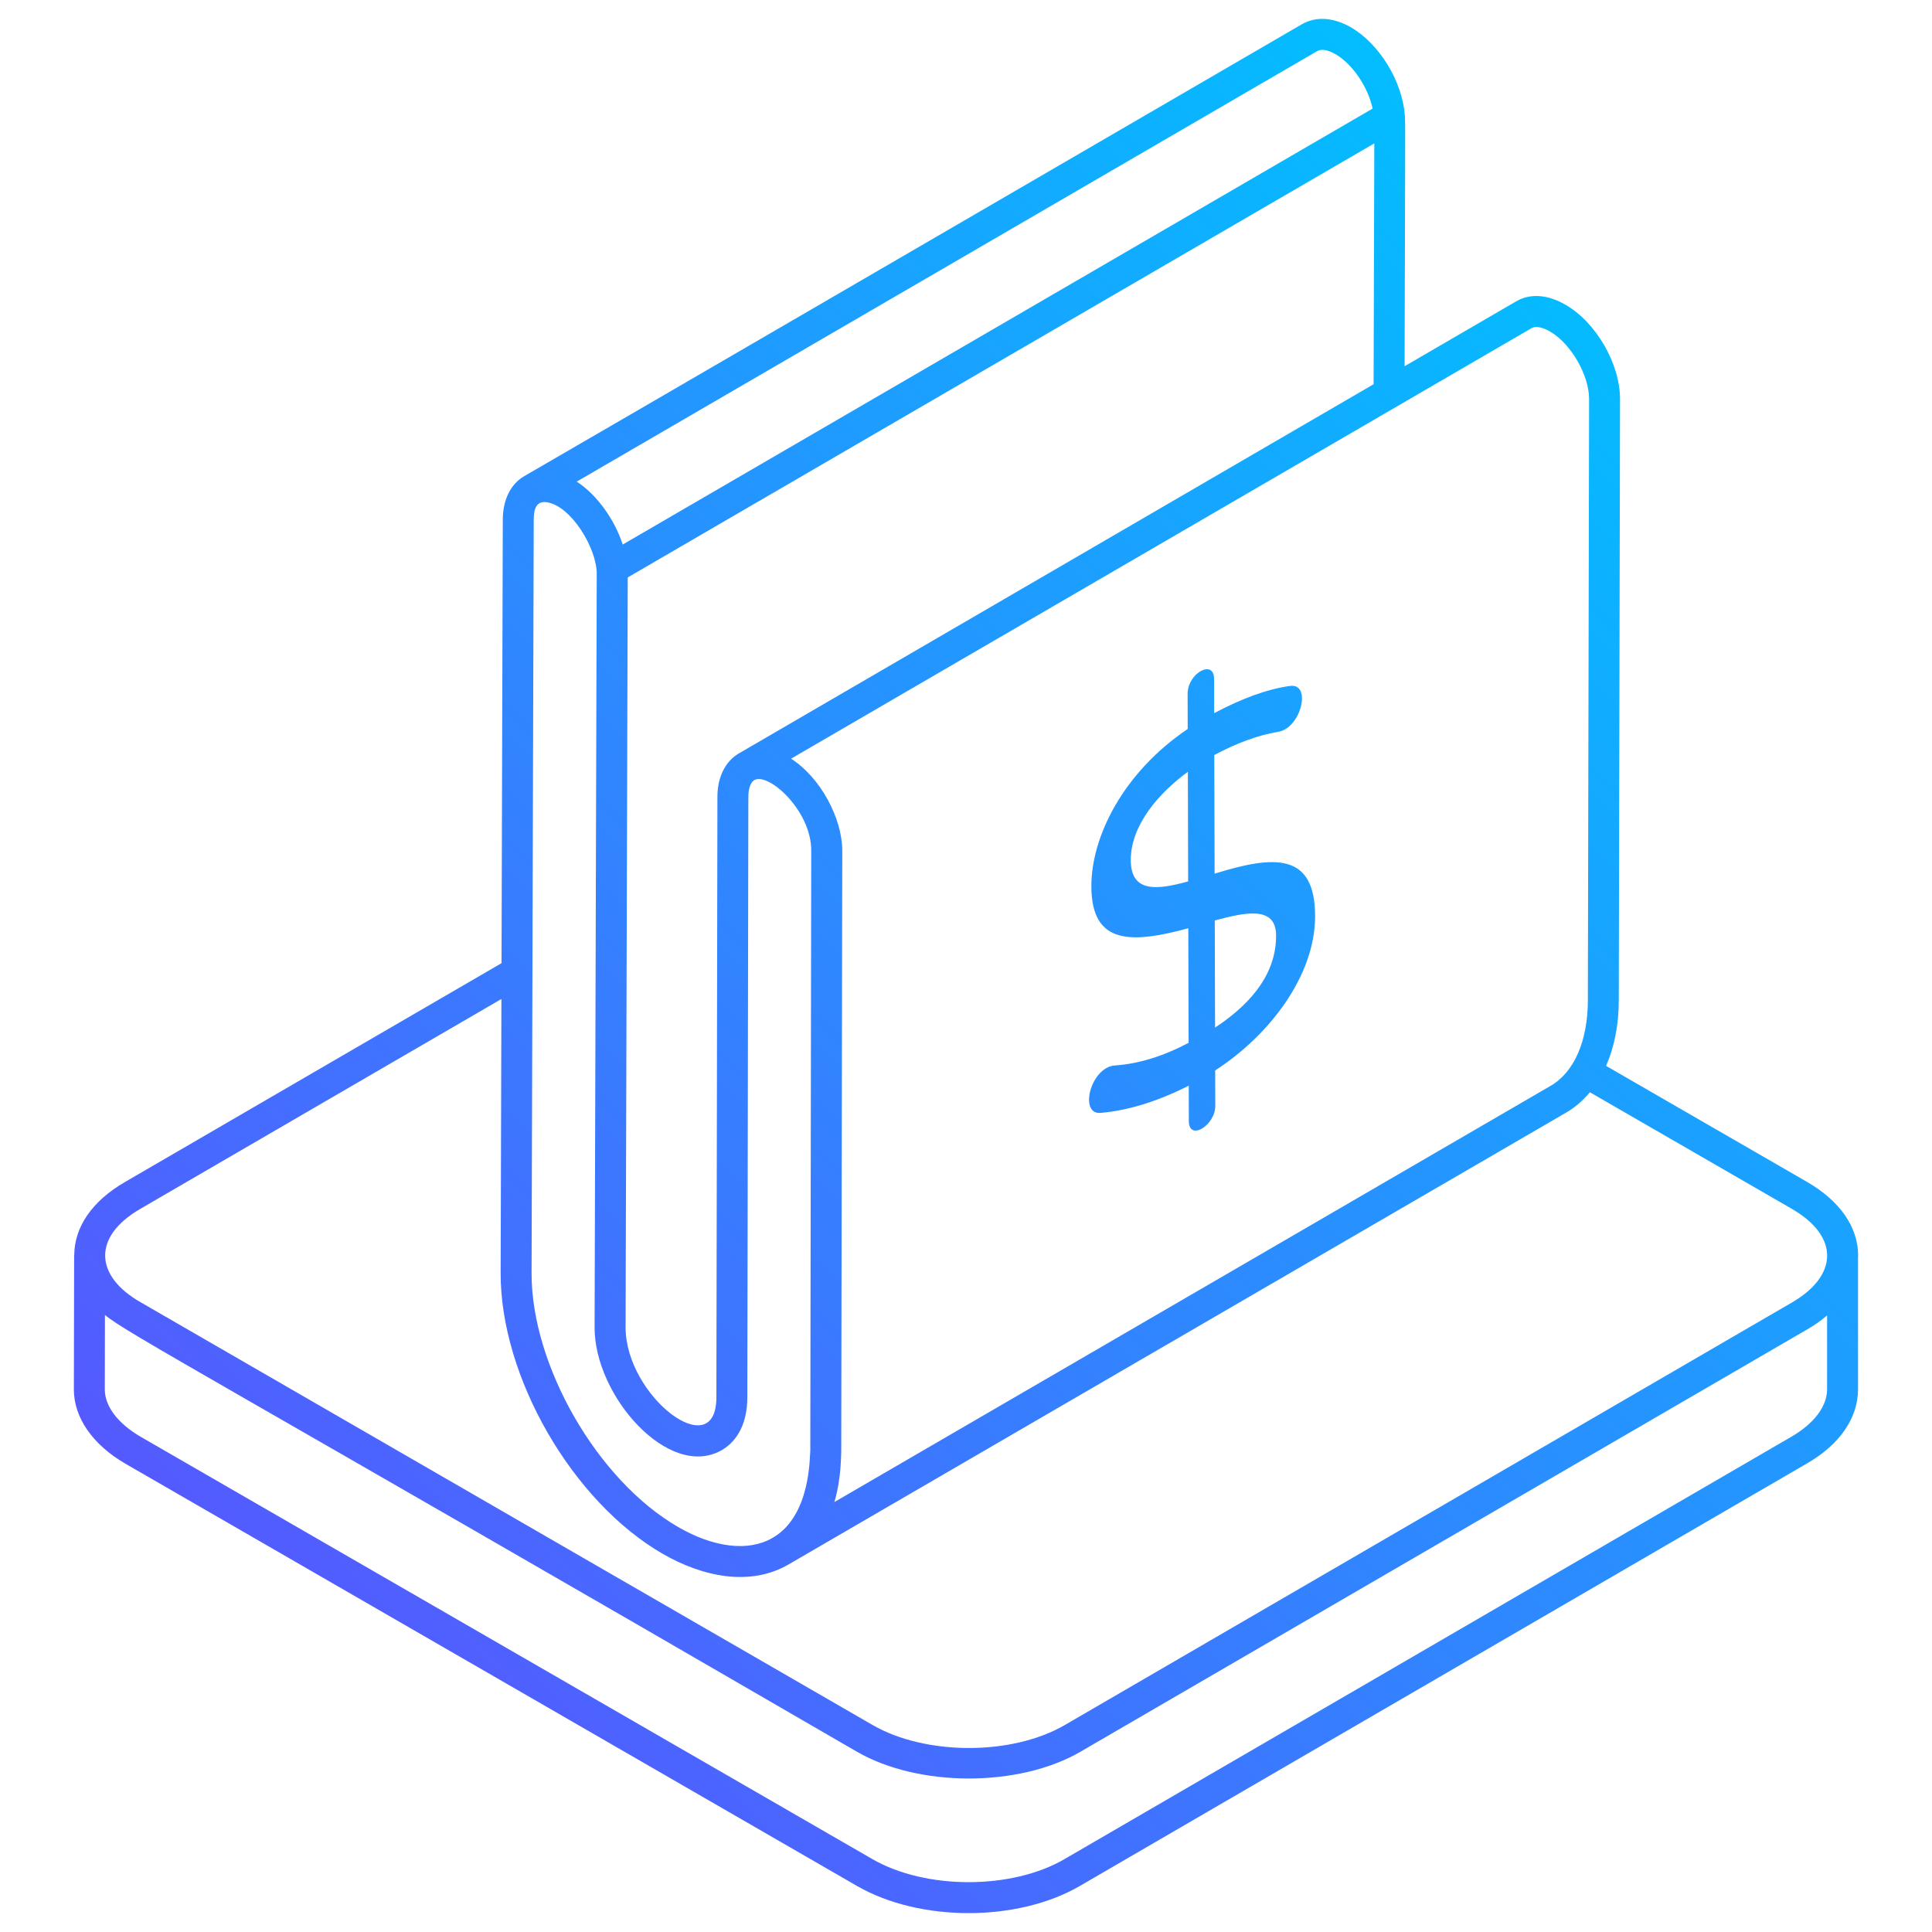 <svg width="120" height="120" viewBox="0 0 120 120" fill="none" xmlns="http://www.w3.org/2000/svg">
<path d="M112.237 73.409L99.756 66.203C100.267 65.041 100.546 63.657 100.546 62.106L100.623 24.789C100.623 24.788 100.623 24.788 100.623 24.787C100.623 22.585 99.127 20.007 97.217 18.917C96.117 18.287 95.04 18.215 94.184 18.71L87.242 22.746C87.27 9.707 87.3 7.631 87.259 7.179C87.259 7.179 87.259 7.179 87.259 7.179C87.259 7.178 87.259 7.178 87.259 7.177C87.097 5.041 85.688 2.736 83.907 1.696C83.905 1.695 83.901 1.694 83.899 1.693C82.811 1.072 81.733 1.005 80.865 1.504C70.887 7.302 36.248 27.452 32.571 29.569C31.721 30.057 31.233 31.04 31.229 32.269L31.151 59.824L7.745 73.427C5.725 74.6 4.614 76.213 4.611 77.971H4.605V77.973V77.979L4.588 86.301C4.588 88.049 5.75 89.727 7.778 90.906L53.212 117.13C57.122 119.395 63.218 119.392 67.091 117.129L112.252 90.887C114.262 89.716 115.383 88.103 115.406 86.334V78.037C115.406 78.02 115.413 78.005 115.413 77.989C115.409 76.216 114.281 74.589 112.237 73.409ZM95.145 20.373C95.384 20.239 95.8 20.32 96.264 20.585C97.563 21.327 98.702 23.29 98.702 24.787L98.625 62.104C98.625 64.663 97.773 66.614 96.279 67.462L51.825 93.295C52.261 91.839 52.235 90.36 52.251 90.162L52.315 52.864C52.323 50.837 50.959 48.285 49.134 47.123L95.145 20.373ZM85.317 23.865C75.449 29.604 55.714 41.084 45.846 46.823C45.035 47.321 44.562 48.284 44.56 49.491L44.496 86.809C44.479 91.004 38.856 86.739 38.856 82.44L38.99 35.864L85.36 8.907L85.317 23.865ZM81.822 3.17C82.073 3.027 82.481 3.096 82.942 3.359C84.021 3.99 84.962 5.397 85.256 6.744L38.678 33.822C38.212 32.367 37.132 30.76 35.821 29.915L81.822 3.17ZM33.151 32.274C33.154 31.604 33.317 31.094 33.977 31.197C35.473 31.427 37.068 34.052 37.064 35.636L36.931 82.442C36.918 86.72 41.553 91.93 44.813 90.08C45.843 89.495 46.412 88.336 46.418 86.814L46.481 49.495C46.483 48.975 46.622 48.587 46.852 48.452C47.731 47.96 50.413 50.348 50.387 52.863L50.329 90.129C50.279 90.321 50.414 94.152 47.968 95.53C46.485 96.383 44.353 96.135 42.123 94.847C37.092 91.943 33.002 84.796 33.017 79.079L33.151 32.274ZM113.483 86.322C113.47 87.361 112.669 88.42 111.286 89.226L66.124 115.469C62.847 117.383 57.485 117.384 54.175 115.466L8.741 89.243C7.322 88.419 6.51 87.346 6.51 86.302L6.519 81.675C7.802 82.773 13.704 85.878 53.231 108.806C57.076 111.025 63.305 111.015 67.108 108.804C68.586 107.945 109.959 83.903 112.269 82.56C112.718 82.298 113.123 82.011 113.484 81.704V86.322H113.483ZM111.303 80.899L66.143 107.141C62.803 109.081 57.431 109.016 54.191 107.139L8.749 80.894C5.875 79.264 5.726 76.822 8.709 75.088L31.144 62.05L31.096 79.073C31.081 85.526 35.551 93.272 41.163 96.511C43.6 97.917 46.567 98.578 48.987 97.166L97.236 69.129C97.813 68.801 98.316 68.362 98.752 67.842L111.276 75.073C114.27 76.801 114.168 79.23 111.303 80.899ZM68.393 69.12C70.084 68.971 71.896 68.412 73.834 67.434L73.841 69.632C73.845 70.903 75.486 69.907 75.483 68.683L75.477 66.485C78.805 64.343 81.693 60.624 81.683 56.891C81.671 52.951 79.17 53.108 75.442 54.265L75.421 46.897C76.825 46.146 78.136 45.67 79.356 45.459C80.812 45.27 81.508 42.385 80.104 42.608C78.741 42.797 77.174 43.361 75.414 44.295L75.408 42.161C75.404 40.931 73.761 41.794 73.765 43.109L73.771 45.278C69.745 47.993 67.778 51.987 67.786 55.057C67.796 58.728 70.313 58.598 73.807 57.657L73.827 64.773C72.23 65.612 70.704 66.082 69.248 66.177C67.715 66.292 66.989 69.292 68.393 69.12ZM79.26 58.102C79.266 60.247 78.004 62.156 75.47 63.825L75.451 57.172C77.284 56.685 79.254 56.215 79.26 58.102ZM70.234 53.427C70.227 51.234 72.016 49.227 73.78 47.939L73.798 54.744C71.849 55.29 70.239 55.45 70.234 53.427Z" fill="url(#paint0_linear_490_1928)"/>
<defs>
<linearGradient id="paint0_linear_490_1928" x1="24.626" y1="108.154" x2="107.625" y2="25.156" gradientUnits="userSpaceOnUse">
<stop stop-color="#545AFF"/>
<stop offset="1" stop-color="#03BDFF"/>
</linearGradient>
</defs>
</svg>
